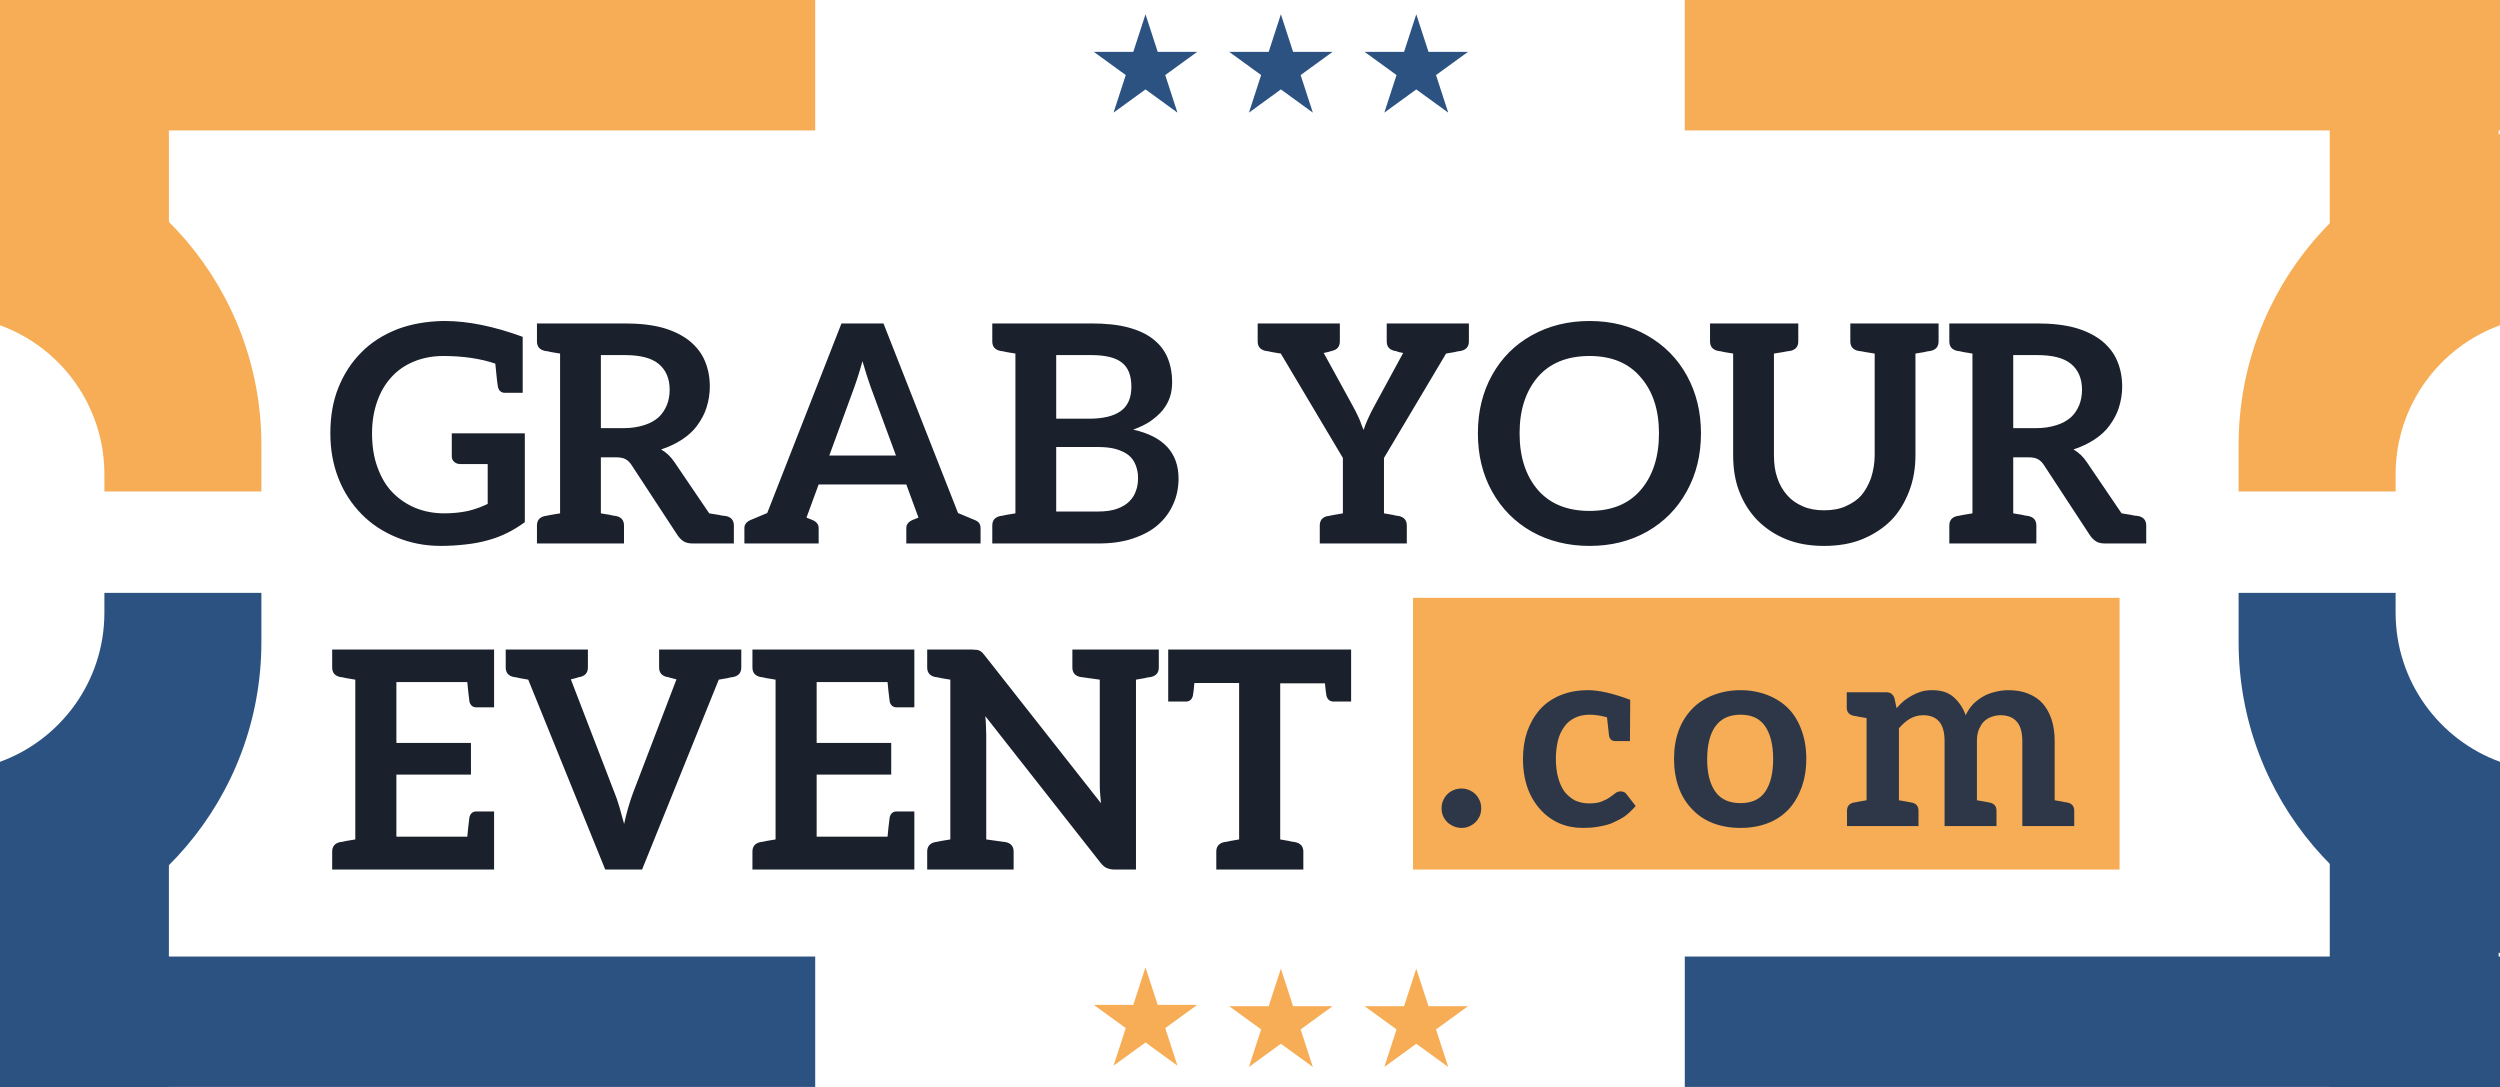 <svg width="230" height="100" viewBox="0 0 230 100" fill="none" xmlns="http://www.w3.org/2000/svg">
<g filter="url(#filter0_i)">
<path d="M48.284 44.04C47.743 44.432 47.211 44.759 46.688 45.02C46.128 45.3 45.54 45.524 44.924 45.692C44.271 45.879 43.589 46.009 42.88 46.084C42.077 46.177 41.303 46.224 40.556 46.224C39.119 46.224 37.765 45.963 36.496 45.44C35.227 44.917 34.153 44.208 33.276 43.312C32.343 42.36 31.633 41.268 31.148 40.036C30.644 38.767 30.392 37.376 30.392 35.864C30.392 34.296 30.635 32.905 31.12 31.692C31.624 30.423 32.333 29.331 33.248 28.416C34.125 27.52 35.227 26.811 36.552 26.288C37.784 25.821 39.175 25.569 40.724 25.532H40.92C43.048 25.532 45.437 26.017 48.088 26.988V32.14H46.464C46.128 32.14 45.913 31.972 45.82 31.636C45.764 31.375 45.68 30.647 45.568 29.452C44.187 28.985 42.591 28.752 40.78 28.752C39.809 28.752 38.913 28.92 38.092 29.256C37.271 29.592 36.58 30.068 36.02 30.684C35.441 31.319 35.003 32.065 34.704 32.924C34.387 33.82 34.228 34.8 34.228 35.864C34.228 37.059 34.396 38.104 34.732 39C35.068 39.933 35.525 40.699 36.104 41.296C36.701 41.912 37.401 42.388 38.204 42.724C39.025 43.06 39.912 43.228 40.864 43.228C41.648 43.228 42.385 43.153 43.076 43.004C43.692 42.855 44.289 42.64 44.868 42.36V38.692H42.348C42.105 38.692 41.909 38.617 41.76 38.468C41.629 38.337 41.564 38.179 41.564 37.992V35.864H48.284V44.04ZM66.816 43.48C67.282 43.592 67.516 43.881 67.516 44.348V46H63.736C63.381 46 63.101 45.935 62.896 45.804C62.691 45.673 62.504 45.487 62.336 45.244L58.08 38.748C57.931 38.524 57.753 38.356 57.548 38.244C57.343 38.132 57.062 38.076 56.708 38.076H55.28V43.228L56.12 43.368C56.213 43.387 56.288 43.405 56.344 43.424C56.419 43.443 56.484 43.452 56.54 43.452L56.708 43.48C57.175 43.592 57.408 43.881 57.408 44.348V46H49.4V44.348C49.4 43.881 49.633 43.592 50.1 43.48L50.268 43.452L50.688 43.368L51.528 43.228V28.528L50.688 28.388C50.594 28.369 50.511 28.351 50.436 28.332C50.38 28.313 50.324 28.304 50.268 28.304L50.1 28.276C49.633 28.164 49.4 27.875 49.4 27.408V25.756H57.492C58.873 25.756 60.059 25.896 61.048 26.176C62 26.456 62.803 26.857 63.456 27.38C64.109 27.921 64.576 28.537 64.856 29.228C65.154 29.937 65.304 30.721 65.304 31.58C65.304 32.215 65.201 32.859 64.996 33.512C64.828 34.053 64.538 34.604 64.128 35.164C63.792 35.631 63.325 36.06 62.728 36.452C62.149 36.825 61.514 37.124 60.824 37.348C61.309 37.628 61.72 38.02 62.056 38.524L65.248 43.228L66.116 43.368C66.209 43.387 66.293 43.405 66.368 43.424C66.461 43.443 66.536 43.452 66.592 43.452L66.816 43.48ZM59.284 35.108C59.806 34.94 60.245 34.697 60.6 34.38C60.917 34.081 61.169 33.708 61.356 33.26C61.524 32.831 61.608 32.364 61.608 31.86C61.608 30.833 61.272 30.04 60.6 29.48C59.947 28.939 58.91 28.668 57.492 28.668H55.28V35.388H57.436C58.071 35.388 58.687 35.295 59.284 35.108ZM89.68 43.844C90.034 43.975 90.212 44.217 90.212 44.572V46H83.38V44.572C83.38 44.255 83.567 44.012 83.94 43.844L84.5 43.62L83.38 40.568H75.316L74.196 43.62L74.756 43.844C75.129 44.012 75.316 44.255 75.316 44.572V46H68.484V44.572C68.484 44.255 68.671 44.012 69.044 43.844L70.584 43.2L77.416 25.756H81.28L88.14 43.2L89.68 43.844ZM82.428 37.908L80.104 31.608C79.88 30.992 79.628 30.199 79.348 29.228L79.096 30.096C78.947 30.6 78.778 31.113 78.592 31.636L76.296 37.908H82.428ZM104.254 35.528C107.036 36.144 108.426 37.647 108.426 40.036C108.426 40.895 108.258 41.688 107.922 42.416C107.586 43.163 107.11 43.797 106.494 44.32C105.916 44.824 105.15 45.235 104.198 45.552C103.302 45.851 102.257 46 101.062 46H91.29V44.348C91.29 43.881 91.524 43.592 91.99 43.48L92.159 43.452C92.215 43.452 92.27 43.443 92.326 43.424C92.401 43.405 92.485 43.387 92.579 43.368L93.418 43.228V28.528L92.579 28.388C92.485 28.369 92.401 28.351 92.326 28.332C92.27 28.313 92.215 28.304 92.159 28.304L91.99 28.276C91.524 28.164 91.29 27.875 91.29 27.408V25.756H100.39C101.734 25.756 102.864 25.877 103.778 26.12C104.749 26.381 105.524 26.745 106.102 27.212C106.7 27.679 107.138 28.248 107.418 28.92C107.698 29.592 107.838 30.329 107.838 31.132C107.838 31.636 107.773 32.093 107.642 32.504C107.512 32.915 107.288 33.325 106.97 33.736C106.69 34.072 106.317 34.408 105.85 34.744C105.44 35.024 104.908 35.285 104.254 35.528ZM100.194 34.52C101.482 34.52 102.453 34.287 103.106 33.82C103.76 33.353 104.086 32.607 104.086 31.58C104.086 30.535 103.788 29.788 103.19 29.34C102.612 28.892 101.678 28.668 100.39 28.668H97.171V34.52H100.194ZM104.506 41.156C104.637 40.82 104.702 40.419 104.702 39.952C104.702 39.56 104.628 39.168 104.478 38.776C104.329 38.403 104.114 38.104 103.834 37.88C103.554 37.656 103.172 37.469 102.686 37.32C102.238 37.189 101.669 37.124 100.978 37.124H97.171V43.06H101.006C101.716 43.06 102.304 42.976 102.77 42.808C103.237 42.64 103.61 42.416 103.89 42.136C104.189 41.837 104.394 41.511 104.506 41.156ZM135.138 27.408C135.138 27.875 134.904 28.164 134.438 28.276L134.27 28.304C134.214 28.304 134.148 28.313 134.074 28.332C134.018 28.351 133.943 28.369 133.85 28.388L133.038 28.528L127.326 38.132V43.228L128.138 43.368C128.231 43.387 128.306 43.405 128.362 43.424C128.436 43.443 128.502 43.452 128.558 43.452L128.726 43.48C129.192 43.592 129.426 43.881 129.426 44.348V46H121.418V44.348C121.418 43.881 121.651 43.592 122.118 43.48C122.192 43.48 122.258 43.471 122.314 43.452L122.734 43.368L123.546 43.228V38.132L117.834 28.528L116.994 28.388C116.9 28.369 116.816 28.351 116.742 28.332C116.686 28.313 116.63 28.304 116.574 28.304L116.406 28.276C115.939 28.164 115.706 27.875 115.706 27.408V25.756H123.266V27.408C123.266 27.875 123.032 28.164 122.566 28.276L122.454 28.304L122.174 28.388L121.782 28.472L124.47 33.372C124.619 33.633 124.806 34.007 125.03 34.492C125.123 34.697 125.198 34.893 125.254 35.08C125.328 35.267 125.394 35.425 125.45 35.556C125.543 35.257 125.683 34.903 125.87 34.492C126.094 34.007 126.28 33.633 126.43 33.372L129.09 28.472L128.67 28.388C128.614 28.369 128.567 28.351 128.53 28.332C128.492 28.313 128.455 28.304 128.418 28.304C128.38 28.285 128.334 28.276 128.278 28.276C127.811 28.164 127.578 27.875 127.578 27.408V25.756H135.138V27.408ZM156.49 35.864C156.49 37.861 156.052 39.644 155.174 41.212C154.316 42.78 153.102 44.012 151.534 44.908C149.985 45.785 148.221 46.224 146.242 46.224C144.264 46.224 142.49 45.785 140.922 44.908C139.373 44.031 138.16 42.808 137.282 41.24C136.405 39.672 135.966 37.88 135.966 35.864C135.966 33.848 136.405 32.056 137.282 30.488C138.16 28.92 139.373 27.707 140.922 26.848C142.49 25.971 144.264 25.532 146.242 25.532C148.24 25.532 150.013 25.98 151.562 26.876C153.13 27.772 154.344 29.004 155.202 30.572C156.061 32.14 156.49 33.904 156.49 35.864ZM152.626 35.864C152.626 33.717 152.066 32 150.946 30.712C149.845 29.405 148.277 28.752 146.242 28.752C144.17 28.752 142.574 29.405 141.454 30.712C140.353 32.019 139.802 33.736 139.802 35.864C139.802 38.029 140.362 39.765 141.482 41.072C142.602 42.36 144.189 43.004 146.242 43.004C148.296 43.004 149.873 42.351 150.974 41.044C152.076 39.737 152.626 38.011 152.626 35.864ZM178.35 27.408C178.35 27.875 178.117 28.164 177.65 28.276L177.482 28.304C177.426 28.304 177.361 28.313 177.286 28.332C177.23 28.351 177.156 28.369 177.062 28.388L176.222 28.528V37.88C176.222 39.093 176.026 40.204 175.634 41.212C175.224 42.276 174.673 43.163 173.982 43.872C173.254 44.6 172.368 45.179 171.322 45.608C170.314 46.019 169.148 46.224 167.822 46.224C166.497 46.224 165.33 46.019 164.322 45.608C163.314 45.197 162.437 44.619 161.69 43.872C160.962 43.125 160.402 42.239 160.01 41.212C159.637 40.26 159.45 39.149 159.45 37.88V28.528L158.61 28.388C158.517 28.369 158.433 28.351 158.358 28.332C158.302 28.313 158.246 28.304 158.19 28.304L158.022 28.276C157.556 28.164 157.322 27.875 157.322 27.408V25.756H165.442V27.408C165.442 27.875 165.209 28.164 164.742 28.276L164.546 28.304C164.49 28.304 164.425 28.313 164.35 28.332C164.276 28.351 164.182 28.369 164.07 28.388L163.202 28.528V37.852C163.202 38.692 163.305 39.392 163.51 39.952C163.697 40.549 164.005 41.091 164.434 41.576C164.789 41.987 165.265 42.323 165.862 42.584C166.404 42.827 167.057 42.948 167.822 42.948C168.588 42.948 169.241 42.827 169.782 42.584C170.417 42.304 170.902 41.968 171.238 41.576C171.593 41.165 171.892 40.633 172.134 39.98C172.358 39.271 172.47 38.571 172.47 37.88V28.528L171.602 28.388C171.49 28.369 171.397 28.351 171.322 28.332C171.248 28.313 171.182 28.304 171.126 28.304L170.93 28.276C170.464 28.164 170.23 27.875 170.23 27.408V25.756H178.35V27.408ZM196.753 43.48C197.22 43.592 197.453 43.881 197.453 44.348V46H193.673C193.319 46 193.039 45.935 192.833 45.804C192.628 45.673 192.441 45.487 192.273 45.244L188.017 38.748C187.868 38.524 187.691 38.356 187.485 38.244C187.28 38.132 187 38.076 186.645 38.076H185.217V43.228L186.057 43.368C186.151 43.387 186.225 43.405 186.281 43.424C186.356 43.443 186.421 43.452 186.477 43.452L186.645 43.48C187.112 43.592 187.345 43.881 187.345 44.348V46H179.337V44.348C179.337 43.881 179.571 43.592 180.037 43.48L180.205 43.452L180.625 43.368L181.465 43.228V28.528L180.625 28.388C180.532 28.369 180.448 28.351 180.373 28.332C180.317 28.313 180.261 28.304 180.205 28.304L180.037 28.276C179.571 28.164 179.337 27.875 179.337 27.408V25.756H187.429C188.811 25.756 189.996 25.896 190.985 26.176C191.937 26.456 192.74 26.857 193.393 27.38C194.047 27.921 194.513 28.537 194.793 29.228C195.092 29.937 195.241 30.721 195.241 31.58C195.241 32.215 195.139 32.859 194.933 33.512C194.765 34.053 194.476 34.604 194.065 35.164C193.729 35.631 193.263 36.06 192.665 36.452C192.087 36.825 191.452 37.124 190.761 37.348C191.247 37.628 191.657 38.02 191.993 38.524L195.185 43.228L196.053 43.368C196.147 43.387 196.231 43.405 196.305 43.424C196.399 43.443 196.473 43.452 196.529 43.452L196.753 43.48ZM189.221 35.108C189.744 34.94 190.183 34.697 190.537 34.38C190.855 34.081 191.107 33.708 191.293 33.26C191.461 32.831 191.545 32.364 191.545 31.86C191.545 30.833 191.209 30.04 190.537 29.48C189.884 28.939 188.848 28.668 187.429 28.668H185.217V35.388H187.373C188.008 35.388 188.624 35.295 189.221 35.108ZM45.456 61.076H43.832C43.496 61.076 43.281 60.899 43.188 60.544C43.095 59.816 43.029 59.219 42.992 58.752H36.468V64.352H43.328V67.264H36.468V72.976H42.992C43.029 72.509 43.095 71.912 43.188 71.184C43.281 70.829 43.496 70.652 43.832 70.652H45.456V76H30.56V74.348C30.56 73.881 30.793 73.592 31.26 73.48L31.428 73.452C31.484 73.452 31.54 73.443 31.596 73.424C31.671 73.405 31.755 73.387 31.848 73.368L32.688 73.228V58.528L31.848 58.388C31.755 58.369 31.671 58.351 31.596 58.332C31.54 58.313 31.484 58.304 31.428 58.304L31.26 58.276C30.793 58.164 30.56 57.875 30.56 57.408V55.756H45.456V61.076ZM68.198 57.408C68.198 57.875 67.965 58.164 67.498 58.276L67.33 58.304C67.293 58.304 67.237 58.313 67.162 58.332C67.106 58.351 67.031 58.369 66.938 58.388L66.126 58.528L59.07 76H55.682L48.598 58.528L47.814 58.388C47.721 58.369 47.637 58.351 47.562 58.332C47.506 58.313 47.45 58.304 47.394 58.304L47.226 58.276C46.76 58.164 46.526 57.875 46.526 57.408V55.756H54.086V57.408C54.086 57.875 53.853 58.164 53.386 58.276C53.33 58.276 53.283 58.285 53.246 58.304L52.966 58.388L52.518 58.5L56.55 68.972C56.681 69.271 56.83 69.709 56.998 70.288L57.418 71.8C57.642 70.773 57.913 69.831 58.23 68.972L62.234 58.5L61.786 58.388L61.478 58.304C61.441 58.285 61.394 58.276 61.338 58.276C60.871 58.164 60.638 57.875 60.638 57.408V55.756H68.198V57.408ZM84.12 61.076H82.496C82.16 61.076 81.945 60.899 81.852 60.544C81.759 59.816 81.693 59.219 81.656 58.752H75.132V64.352H81.992V67.264H75.132V72.976H81.656C81.693 72.509 81.759 71.912 81.852 71.184C81.945 70.829 82.16 70.652 82.496 70.652H84.12V76H69.224V74.348C69.224 73.881 69.457 73.592 69.924 73.48L70.092 73.452C70.148 73.452 70.204 73.443 70.26 73.424C70.335 73.405 70.419 73.387 70.512 73.368L71.352 73.228V58.528L70.512 58.388C70.419 58.369 70.335 58.351 70.26 58.332C70.204 58.313 70.148 58.304 70.092 58.304L69.924 58.276C69.457 58.164 69.224 57.875 69.224 57.408V55.756H84.12V61.076ZM106.61 57.408C106.61 57.875 106.377 58.164 105.91 58.276L105.742 58.304C105.686 58.304 105.621 58.313 105.546 58.332C105.49 58.351 105.416 58.369 105.322 58.388L104.51 58.528V76H102.55C102.289 76 102.046 75.953 101.822 75.86C101.636 75.785 101.44 75.617 101.234 75.356L90.65 61.888C90.688 62.299 90.706 62.588 90.706 62.756L90.734 63.568V73.228L92.554 73.48C93.021 73.592 93.254 73.881 93.254 74.348V76H85.302V74.348C85.302 73.881 85.535 73.592 86.002 73.48L86.17 73.452L86.59 73.368L87.43 73.228V58.528L86.59 58.388C86.497 58.369 86.413 58.351 86.338 58.332C86.282 58.313 86.226 58.304 86.17 58.304L86.002 58.276C85.535 58.164 85.302 57.875 85.302 57.408V55.756H89.39L89.81 55.784C89.941 55.784 90.043 55.812 90.118 55.868C90.193 55.887 90.277 55.943 90.37 56.036L90.65 56.372L101.29 69.896L101.206 68.944C101.188 68.739 101.178 68.44 101.178 68.048V58.528L99.358 58.276C98.891 58.164 98.658 57.875 98.658 57.408V55.756H106.61V57.408ZM124.303 60.544H122.707C122.353 60.544 122.129 60.367 122.035 60.012C121.979 59.695 121.933 59.312 121.895 58.864H117.779V73.228L118.591 73.368C118.685 73.387 118.759 73.405 118.815 73.424C118.89 73.443 118.955 73.452 119.011 73.452L119.179 73.48C119.665 73.592 119.907 73.881 119.907 74.348V76H111.899V74.348C111.899 73.881 112.133 73.592 112.599 73.48L112.767 73.452C112.823 73.452 112.879 73.443 112.935 73.424C113.01 73.405 113.094 73.387 113.187 73.368L113.999 73.228V58.836H109.883C109.846 59.321 109.799 59.713 109.743 60.012C109.65 60.367 109.435 60.544 109.099 60.544H107.475V55.756H124.303V60.544Z" fill="#1A202C"/>
</g>
<rect x="130" y="55" width="65" height="25" fill="#F6AD55"/>
<path d="M132.624 74.368C132.624 74.096 132.672 73.856 132.768 73.648C132.864 73.424 132.992 73.232 133.152 73.072C133.312 72.912 133.504 72.784 133.728 72.688C133.952 72.592 134.192 72.544 134.448 72.544C134.704 72.544 134.944 72.592 135.168 72.688C135.392 72.784 135.584 72.912 135.744 73.072C135.904 73.232 136.032 73.424 136.128 73.648C136.224 73.856 136.272 74.096 136.272 74.368C136.272 74.624 136.224 74.864 136.128 75.088C136.032 75.296 135.904 75.48 135.744 75.64C135.584 75.8 135.392 75.928 135.168 76.024C134.96 76.12 134.728 76.168 134.472 76.168C134.216 76.168 133.976 76.12 133.752 76.024C133.496 75.912 133.296 75.784 133.152 75.64C132.992 75.48 132.864 75.296 132.768 75.088C132.672 74.864 132.624 74.624 132.624 74.368ZM150.483 74.152C150.099 74.584 149.747 74.912 149.427 75.136C149.107 75.344 148.707 75.552 148.227 75.76C147.875 75.888 147.451 75.992 146.955 76.072C146.571 76.136 146.131 76.168 145.635 76.168C144.851 76.168 144.139 76.032 143.499 75.76C142.827 75.472 142.243 75.056 141.747 74.512C141.219 73.936 140.819 73.272 140.547 72.52C140.259 71.72 140.115 70.816 140.115 69.808C140.115 68.896 140.243 68.064 140.499 67.312C140.771 66.544 141.155 65.872 141.651 65.296C142.147 64.736 142.771 64.296 143.523 63.976C144.291 63.656 145.147 63.496 146.091 63.496C147.115 63.496 148.411 63.792 149.979 64.384L149.955 68.176H148.587C148.299 68.176 148.115 68.024 148.035 67.72L147.843 65.992C147.251 65.832 146.723 65.752 146.259 65.752C145.731 65.752 145.275 65.848 144.891 66.04C144.491 66.232 144.171 66.496 143.931 66.832C143.643 67.232 143.443 67.664 143.331 68.128C143.203 68.672 143.139 69.232 143.139 69.808C143.139 70.464 143.211 71.048 143.355 71.56C143.499 72.088 143.699 72.52 143.955 72.856C144.227 73.192 144.547 73.456 144.915 73.648C145.315 73.824 145.739 73.912 146.187 73.912C146.683 73.912 147.067 73.856 147.339 73.744C147.691 73.6 147.939 73.472 148.083 73.36C148.163 73.296 148.243 73.24 148.323 73.192C148.419 73.128 148.515 73.056 148.611 72.976C148.739 72.864 148.899 72.808 149.091 72.808C149.347 72.808 149.531 72.896 149.643 73.072L150.483 74.152ZM160.131 63.496C161.011 63.496 161.843 63.648 162.627 63.952C163.395 64.256 164.035 64.672 164.547 65.2C165.059 65.728 165.459 66.392 165.747 67.192C166.035 67.976 166.179 68.848 166.179 69.808C166.179 70.768 166.035 71.648 165.747 72.448C165.443 73.264 165.043 73.936 164.547 74.464C164.019 75.024 163.379 75.448 162.627 75.736C161.891 76.024 161.059 76.168 160.131 76.168C159.203 76.168 158.363 76.024 157.611 75.736C156.859 75.448 156.219 75.024 155.691 74.464C155.131 73.888 154.715 73.216 154.443 72.448C154.155 71.648 154.011 70.768 154.011 69.808C154.011 68.848 154.155 67.976 154.443 67.192C154.715 66.456 155.131 65.792 155.691 65.2C156.203 64.672 156.843 64.256 157.611 63.952C158.395 63.648 159.235 63.496 160.131 63.496ZM160.131 73.888C161.155 73.888 161.907 73.544 162.387 72.856C162.883 72.136 163.131 71.128 163.131 69.832C163.131 68.536 162.883 67.528 162.387 66.808C161.907 66.104 161.155 65.752 160.131 65.752C159.107 65.752 158.339 66.104 157.827 66.808C157.315 67.512 157.059 68.528 157.059 69.856C157.059 71.152 157.315 72.152 157.827 72.856C158.323 73.544 159.091 73.888 160.131 73.888ZM190.229 73.84C190.629 73.936 190.829 74.184 190.829 74.584V76H186.053V68.176C186.053 67.376 185.885 66.784 185.549 66.4C185.213 66 184.709 65.8 184.037 65.8C183.765 65.8 183.477 65.856 183.173 65.968C182.917 66.064 182.693 66.208 182.501 66.4C182.341 66.56 182.189 66.808 182.045 67.144C181.933 67.416 181.877 67.76 181.877 68.176V73.624L182.573 73.744L182.933 73.816L183.077 73.84C183.477 73.936 183.677 74.184 183.677 74.584V76H178.901V68.176C178.901 67.36 178.733 66.76 178.397 66.376C178.061 65.992 177.573 65.8 176.933 65.8C176.501 65.8 176.101 65.904 175.733 66.112C175.397 66.304 175.053 66.6 174.701 67V73.624L175.397 73.744L175.757 73.816L175.901 73.84C176.301 73.936 176.501 74.184 176.501 74.584V76H169.925V74.584C169.925 74.184 170.125 73.936 170.525 73.84L170.669 73.816C170.717 73.816 170.765 73.808 170.813 73.792C170.877 73.776 170.949 73.76 171.029 73.744L171.725 73.624V66.064L171.029 65.944C170.949 65.928 170.877 65.912 170.813 65.896C170.765 65.88 170.717 65.872 170.669 65.872L170.525 65.848C170.109 65.752 169.901 65.504 169.901 65.104V63.688H173.549C173.917 63.688 174.165 63.872 174.293 64.24L174.485 65.152C174.773 64.832 174.997 64.608 175.157 64.48C175.381 64.304 175.637 64.136 175.925 63.976C176.181 63.832 176.469 63.712 176.789 63.616C177.045 63.536 177.381 63.496 177.797 63.496C178.597 63.496 179.237 63.704 179.717 64.12C180.229 64.568 180.605 65.128 180.845 65.8C181.037 65.384 181.277 65.032 181.565 64.744C181.821 64.488 182.133 64.256 182.501 64.048C182.773 63.888 183.141 63.752 183.605 63.64C183.989 63.544 184.381 63.496 184.781 63.496C185.469 63.496 186.069 63.6 186.581 63.808C187.141 64.032 187.589 64.336 187.925 64.72C188.277 65.12 188.549 65.608 188.741 66.184C188.933 66.76 189.029 67.424 189.029 68.176V73.624L189.725 73.744C189.805 73.76 189.869 73.776 189.917 73.792C189.981 73.808 190.037 73.816 190.085 73.816L190.229 73.84Z" fill="#2D3748"/>
<rect x="0" width="75" height="12" fill="#F6AD55"/>
<rect x="155" width="75" height="12" fill="#F6AD55"/>
<rect x="214.338" width="15.539" height="29.306" fill="#F6AD55"/>
<rect x="6.10352e-05" y="3.11" width="15.539" height="22.368" fill="#F6AD55"/>
<rect y="88" width="75" height="12" fill="#2C5282"/>
<rect x="155" y="88" width="75" height="12" fill="#2C5282"/>
<rect x="214.338" y="72.129" width="15.539" height="27.871" fill="#2C5282"/>
<rect x="6.10352e-05" y="72.129" width="15.539" height="27.871" fill="#2C5282"/>
<path d="M105.386 1.316L106.509 4.771H110.141L107.202 6.906L108.325 10.361L105.386 8.226L102.447 10.361L103.57 6.906L100.631 4.771H104.263L105.386 1.316Z" fill="#2C5282"/>
<path d="M117.842 1.316L118.964 4.771H122.597L119.658 6.906L120.781 10.361L117.842 8.226L114.903 10.361L116.025 6.906L113.087 4.771H116.719L117.842 1.316Z" fill="#2C5282"/>
<path d="M130.297 1.316L131.42 4.771H135.053L132.114 6.906L133.236 10.361L130.297 8.226L127.359 10.361L128.481 6.906L125.542 4.771H129.175L130.297 1.316Z" fill="#2C5282"/>
<path d="M105.386 88.995L106.509 92.45H110.141L107.202 94.585L108.325 98.04L105.386 95.905L102.447 98.04L103.57 94.585L100.631 92.45H104.263L105.386 88.995Z" fill="#F6AD55"/>
<path d="M117.842 89.115L118.964 92.57H122.597L119.658 94.705L120.781 98.16L117.842 96.025L114.903 98.16L116.025 94.705L113.087 92.57H116.719L117.842 89.115Z" fill="#F6AD55"/>
<path d="M130.297 89.115L131.42 92.57H135.053L132.114 94.705L133.236 98.16L130.297 96.025L127.359 98.16L128.481 94.705L125.542 92.57H129.175L130.297 89.115Z" fill="#F6AD55"/>
<path fill-rule="evenodd" clip-rule="evenodd" d="M205.952 40.949C205.952 26.612 216.34 14.701 230 12.334V29.923C224.397 31.963 220.396 37.337 220.396 43.645V45.215H205.952V40.949Z" fill="#F6AD55"/>
<path fill-rule="evenodd" clip-rule="evenodd" d="M205.952 54.546V59.061C205.952 73.398 216.34 85.309 230 87.676V70.087C224.397 68.047 220.396 62.673 220.396 56.365V54.546H205.952Z" fill="#2C5282"/>
<path fill-rule="evenodd" clip-rule="evenodd" d="M24.048 40.949C24.048 26.612 13.66 14.701 4.19617e-05 12.334V29.923C5.603 31.963 9.604 37.337 9.604 43.645V45.215H24.048V40.949Z" fill="#F6AD55"/>
<path fill-rule="evenodd" clip-rule="evenodd" d="M24.048 54.546V59.062C24.048 73.399 13.66 85.309 0 87.677V70.087C5.603 68.047 9.604 62.674 9.604 56.366V54.546H24.048Z" fill="#2C5282"/>
<defs>
<filter id="filter0_i" x="30.392" y="25.532" width="167.061" height="54.468" filterUnits="userSpaceOnUse" color-interpolation-filters="sRGB">
<feFlood flood-opacity="0" result="BackgroundImageFix"/>
<feBlend mode="normal" in="SourceGraphic" in2="BackgroundImageFix" result="shape"/>
<feColorMatrix in="SourceAlpha" type="matrix" values="0 0 0 0 0 0 0 0 0 0 0 0 0 0 0 0 0 0 127 0" result="hardAlpha"/>
<feOffset dy="4"/>
<feGaussianBlur stdDeviation="2"/>
<feComposite in2="hardAlpha" operator="arithmetic" k2="-1" k3="1"/>
<feColorMatrix type="matrix" values="0 0 0 0 0 0 0 0 0 0 0 0 0 0 0 0 0 0 0.25 0"/>
<feBlend mode="normal" in2="shape" result="effect1_innerShadow"/>
</filter>
</defs>
</svg>
